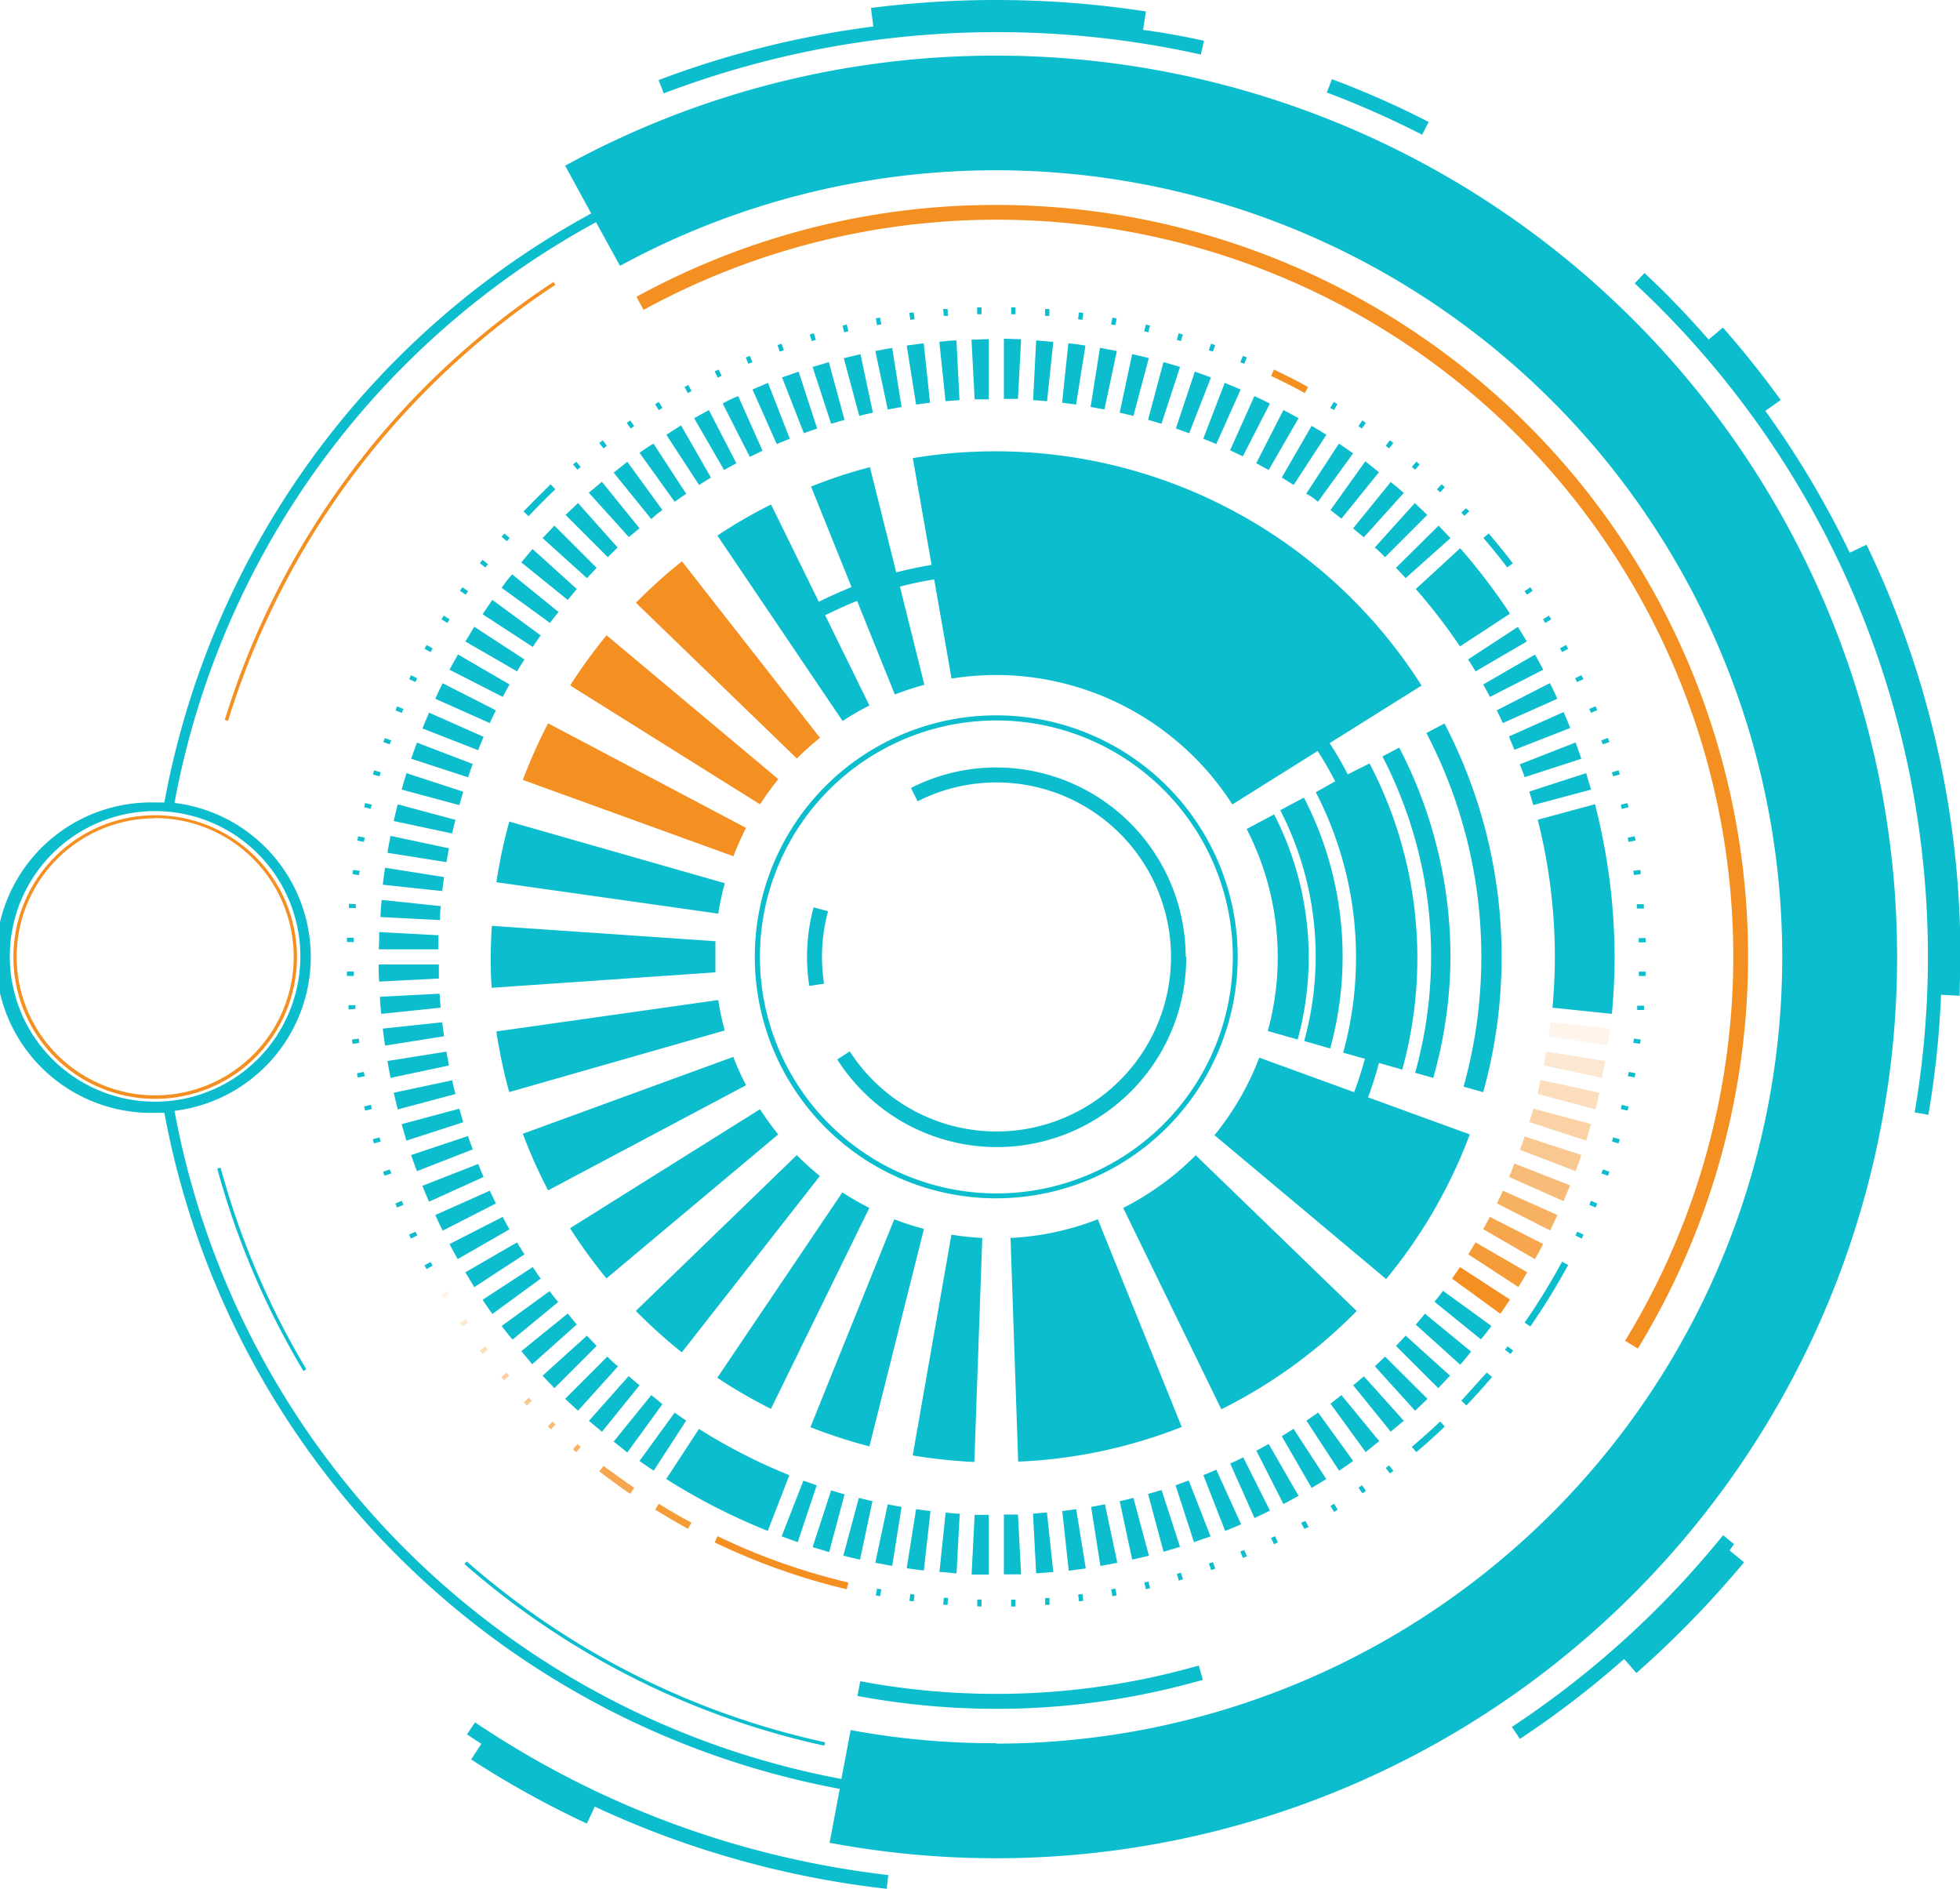 <svg xmlns="http://www.w3.org/2000/svg" viewBox="0 0 179.72 173.17"><defs><style>.cls-1{fill:#0cbdcd}.cls-10,.cls-11,.cls-2,.cls-3,.cls-4,.cls-5,.cls-6,.cls-7,.cls-8,.cls-9{fill:#f49022}.cls-3{opacity:.3}.cls-4{opacity:.5}.cls-5{opacity:.1}.cls-6{opacity:.2}.cls-7{opacity:.6}.cls-8{opacity:.4}.cls-9{opacity:.7}.cls-10{opacity:.8}.cls-11{opacity:.9}</style></defs><g id="图层_2" data-name="图层 2"><g id="央铋_1" data-name="央铋 1"><path class="cls-1" d="M19.92 107.13a74 74 0 007.9 18.56l.27-.16a73.47 73.47 0 01-7.86-18.48zM42.59 143.39a74 74 0 0033 16.65l.07-.31a73.58 73.58 0 01-32.86-16.58zM113.49 87.73a22.14 22.14 0 10-22.13 22.13 22.16 22.16 0 0022.13-22.13zm-43.81 0a21.68 21.68 0 1121.68 21.68 21.71 21.71 0 01-21.68-21.68zM45.52 80.88l20.34 2.88a25.59 25.59 0 01.6-2.79L46.7 75.32a44.62 44.62 0 00-1.18 5.56zM66.45 94.47a25.57 25.57 0 01-.59-2.79l-20.35 2.88a48.54 48.54 0 001.18 5.56z"/><path class="cls-1" d="M65.6 89.14v-1.41-1.44l-20.5-1.41q-.1 1.41-.1 2.85c0 1 0 1.89.09 2.83zM47.94 103.94a45.57 45.57 0 002.32 5.19l18.15-9.64a23.42 23.42 0 01-1.17-2.6zM79.71 110.74a26.4 26.4 0 01-2.47-1.43l-11.47 17a46 46 0 004.92 2.85zM58.3 120.18a47.46 47.46 0 004.22 3.8l12.66-16.17a25.56 25.56 0 01-2.12-1.91zM82 111.78l-7.69 19.06a46.82 46.82 0 005.41 1.76l5-19.94a25 25 0 01-2.72-.88zM52.27 112.6a47.31 47.31 0 003.34 4.6L71.36 104a25.08 25.08 0 01-1.67-2.31zM100.66 111.78a25.25 25.25 0 01-8 1.71l.7 20.51a46.16 46.16 0 0015-3.18zM90.07 113.49a24 24 0 01-2.83-.3l-3.55 20.24a47.62 47.62 0 005.65.6zM124.4 120.19l-14.76-14.28a25.82 25.82 0 01-6.65 4.83l9 18.46a46.4 46.4 0 0012.41-9.01z"/><path class="cls-1" d="M91.36 5.1a82.14 82.14 0 00-39.54 10.09l2.39 4.38a77.38 77.38 0 00-39.14 54h-.84a14.23 14.23 0 100 28.45h.84A77.44 77.44 0 0077 164l-.93 4.94A82.63 82.63 0 1091.36 5.1zM14.23 101a13.32 13.32 0 1113.31-13.27A13.33 13.33 0 0114.23 101zm77.13 58.81a72.13 72.13 0 01-13.36-1.2l-.85 4.48A76.5 76.5 0 0116 101.84a14.22 14.22 0 000-28.23 76.45 76.45 0 0138.65-53.24l2.2 4a72.12 72.12 0 1134.51 135.48z"/><path class="cls-1" d="M91.36 155.29a67.45 67.45 0 01-12.48-1.16l-.26 1.35a69.48 69.48 0 0012.74 1.18A68.51 68.51 0 00110.3 154l-.38-1.31a67.32 67.32 0 01-18.56 2.6zM108.72 87.73a17.38 17.38 0 00-17.36-17.37 17.17 17.17 0 00-7.83 1.88l.61 1.22a16 16 0 11-6.22 22.93l-1.15.74a17.36 17.36 0 0032-9.4zM74.6 83.18a17.47 17.47 0 00-.6 4.55 16.75 16.75 0 00.21 2.66l1.35-.21a16.53 16.53 0 01-.19-2.45 16 16 0 01.56-4.19zM61.1 39.86l3 4.6 1.09-.68L62.45 39zM58.64 48.43l-3.45-4.26-1.2 1 3.67 4.07zM47.8 51.56L52.06 55c.27-.33.55-.66.83-1l-4.06-3.67zM60.74 46.76l-3.22-4.43-1.25 1 3.45 4.26c.33-.31.67-.59 1.02-.83zM49.75 49.33L53.82 53l.89-.94-3.87-3.87zM56.63 50.19L53 46.12l-1.14 1.09 3.87 3.87zM58.64 41.51L61.86 46l1.06-.73-3-4.6c-.42.24-.85.54-1.28.84zM81.4 37.54l1.27-.23-.86-5.41c-.52.08-1 .18-1.55.28zM63.65 38.34l2.74 4.75 1.13-.62L65 37.59l-1.35.75zM77.37 32.84l1.42 5.29c.41-.11.83-.21 1.25-.3l-1.14-5.36zM74.51 33.64l1.7 5.21 1.23-.36L76 33.2zM69 35.71l2.22 5 1.2-.49-2-5.12zM66.27 37l2.48 4.88 1.17-.56-2.23-5c-.48.17-.95.4-1.42.68zM71.71 34.6l2 5.12c.4-.15.81-.3 1.22-.43l-1.7-5.22zM40.72 80.41l-5.41-.86q-.12.78-.21 1.56l5.45.58c.05-.43.11-.86.17-1.28zM42.48 72.58l-5.21-1.7c-.15.5-.3 1-.44 1.51l5.29 1.42c.11-.41.24-.81.36-1.23zM41.76 75.16l-5.29-1.42c-.13.5-.25 1-.37 1.53l5.36 1.14c.09-.41.19-.84.3-1.25zM35.81 76.63c-.1.51-.2 1-.28 1.55l5.41.86c.07-.43.15-.85.23-1.27zM34.77 85.45c0 .53 0 1-.05 1.58h5.48v-1.29zM40.41 83.07L35 82.5c-.05.52-.09 1-.12 1.57l5.47.28c-.01-.43.02-.85.06-1.28zM44.25 56.31l4.6 3c.24-.36.48-.71.73-1.06L45.15 55c-.31.44-.6.87-.9 1.31zM46 53.89l4.43 3.22c.26-.35.52-.69.79-1l-4.25-3.45c-.37.39-.69.81-.97 1.23zM38.23 68.08c-.18.49-.36 1-.53 1.48l5.22 1.7c.13-.41.28-.82.43-1.22zM41.22 61.4l4.88 2.49c.2-.38.41-.76.62-1.14L42 60c-.28.47-.54.94-.78 1.4zM44.34 67.55l-5-2.22c-.21.48-.41 1-.61 1.45l5.12 2c.15-.44.32-.78.49-1.23zM45.47 65.12l-4.88-2.48c-.24.47-.46.94-.68 1.42l5 2.23c.18-.39.37-.78.56-1.17zM138.86 68.74l5.12-2c-.19-.49-.4-1-.61-1.46l-5 2.23c.17.49.33.83.49 1.23zM128.89 53l4.11-3.67-1.09-1.14-3.91 3.87c.3.31.6.62.89.94zM129.82 54a51.76 51.76 0 014.05 5.26l4.59-3a56.22 56.22 0 00-4.57-6zM120.85 46l3.22-4.44c-.43-.3-.86-.6-1.3-.89l-3 4.59c.38.19.73.44 1.08.74zM125.05 49.26l3.67-4.07c-.4-.34-.8-.69-1.2-1l-3.45 4.25zM134.62 60.45c.23.37.46.73.68 1.1l4.7-2.74c-.27-.45-.54-.9-.82-1.34zM123 47.55l3.44-4.26-1.25-1-3.19 4.47zM127 51.08l3.87-3.87c-.37-.37-.76-.73-1.14-1.09l-3.67 4.07c.34.29.65.59.94.89zM139.8 71.25l5.2-1.69c-.17-.5-.35-1-.53-1.49l-5.12 2c.16.37.31.78.45 1.18zM140.23 72.57c.12.41.25.83.36 1.24l5.3-1.42-.45-1.51zM146.25 73.73L141 75.15a51.19 51.19 0 011.57 12.58c0 1.56-.08 3.12-.22 4.65l5.45.57c.16-1.72.25-3.46.25-5.22a56.7 56.7 0 00-1.8-14zM136 62.75c.21.38.42.75.62 1.14l4.88-2.49c-.24-.47-.49-.93-.75-1.39zM34.72 88.42c0 .53 0 1 .05 1.57l5.47-.28v-1.29zM137.24 65.12c.2.39.38.77.56 1.17l5-2.23c-.22-.48-.45-1-.69-1.43zM110.33 40.22l1.2.49 2.23-5c-.49-.21-1-.42-1.46-.61zM100 37.31l1.27.23 1.14-5.36-1.55-.29zM94.73 36.68l1.28.1.57-5.45c-.52 0-1-.09-1.57-.12zM97.39 36.92l1.28.17.86-5.41c-.52-.08-1-.15-1.57-.21zM92.05 36.57h1.29l.29-5.47-1.58-.05zM86.7 36.78l1.28-.1-.28-5.47c-.53 0-1 .07-1.57.12zM89.37 36.61h1.29v-5.52l-1.58.05zM112.79 41.28l1.17.56 2.48-4.84c-.47-.24-.94-.47-1.42-.69zM117.53 43.78c.37.22.73.45 1.09.68l3-4.6c-.44-.28-.89-.55-1.35-.82zM102.67 37.83l1.26.3 1.41-5.3c-.5-.13-1-.25-1.53-.36zM116.33 43.09l2.74-4.75c-.46-.26-.93-.51-1.39-.75l-2.49 4.88zM84 37.09l1.28-.17-.58-5.45-1.56.21zM105.27 38.49c.41.11.82.24 1.23.36l1.7-5.21c-.5-.16-1-.3-1.52-.44zM107.82 39.28l1.22.44 2-5.12-1.48-.53zM42.67 58.81l4.74 2.74c.22-.37.45-.73.68-1.09l-4.6-3zM112.8 134.17l2.23 5 1.42-.68-2.45-4.88c-.42.2-.81.39-1.2.56zM117.53 131.67l2.74 4.74c.45-.27.9-.54 1.34-.82l-3-4.6zM115.2 133l2.48 4.88c.47-.24.93-.49 1.39-.75l-2.74-4.75zM119.79 130.24l3 4.59c.43-.29.87-.59 1.29-.89l-3.21-4.44zM129.75 129.33c.39-.36.77-.72 1.14-1.09l-3.89-3.87-.93.89zM124.08 127l3.44 4.25 1.2-1-3.66-4.07zM96 138.67c-.42 0-.85.08-1.28.1l.29 5.47 1.57-.12zM101.32 137.91l-1.27.24.85 5.41 1.55-.29zM105.35 142.62l-1.42-5.3q-.63.17-1.26.3l1.14 5.36c.52-.11 1.03-.23 1.54-.36zM111.53 134.74l-1.19.5 2 5.11c.49-.19 1-.4 1.46-.61zM98.68 138.36l-1.28.17.6 5.47 1.56-.21zM111 140.85l-2-5.12-1.21.44 1.69 5.21zM108.2 141.81l-1.69-5.21c-.41.12-.82.25-1.24.36l1.42 5.3zM122 128.69l3.22 4.43 1.25-1-3.47-4.22zM128 123.39l3.88 3.87 1.08-1.14-4.07-3.67c-.29.32-.59.63-.89.94zM136.75 121.56l-4.43-3.22c-.26.35-.52.69-.79 1l4.26 3.45c.33-.39.65-.79.96-1.23zM130.66 120.44l-.84 1 4.07 3.67q.53-.6 1-1.2zM62.92 130.24l-1.06-.73-3.22 4.43c.43.3.86.6 1.3.89zM45.47 110.33c-.19-.39-.38-.78-.56-1.17l-5 2.23c.23.48.45 1 .69 1.43zM49.58 117.22c-.25-.35-.49-.7-.73-1.06l-4.6 3c.29.44.59.87.9 1.3zM46.1 111.56l-4.88 2.49q.36.7.75 1.38l4.75-2.73c-.21-.38-.42-.7-.62-1.14zM43.49 118l4.6-3c-.23-.37-.46-.73-.68-1.1l-4.74 2.74c.27.45.54.9.82 1.36zM51.18 119.37l-.79-1-4.39 3.19c.32.43.64.84 1 1.25zM52.89 121.42c-.28-.32-.56-.65-.83-1l-4.26 3.45 1 1.2zM40.72 95c-.06-.42-.12-.85-.17-1.28l-5.45.58q.09.78.21 1.56zM35.53 97.27c.08.52.18 1 .28 1.55l5.36-1.14c-.08-.42-.16-.84-.23-1.27zM41.76 100.3q-.16-.63-.3-1.26l-5.36 1.14c.12.51.24 1 .37 1.53zM53.82 122.45l-4.07 3.67c.36.39.72.76 1.09 1.14l3.87-3.87zM44.34 107.9c-.17-.4-.33-.79-.49-1.19l-5.12 2c.2.49.4 1 .61 1.46zM37.7 105.89c.17.5.35 1 .53 1.48l5.12-2c-.15-.4-.3-.81-.44-1.22zM42.12 101.64l-5.29 1.42c.14.5.29 1 .44 1.51l5.21-1.69c-.12-.42-.25-.83-.36-1.24zM74.89 136.17l-1.22-.43-2 5.11 1.48.53zM82.67 138.15c-.43-.08-.85-.15-1.27-.24l-1.14 5.36 1.55.29zM77.44 137l-1.23-.37-1.7 5.21 1.52.45zM80 137.62c-.42-.09-.84-.19-1.25-.3l-1.42 5.3q.76.19 1.53.36zM85.32 138.53l-1.32-.17-.86 5.41c.52.08 1 .15 1.57.21zM55.69 124.37l-3.87 3.87 1.18 1.09 3.67-4.07c-.36-.26-.67-.59-.98-.89zM88 138.77c-.43 0-.86-.06-1.29-.1l-.57 5.45c.52 0 1 .09 1.57.12zM90.66 138.88h-1.29l-.28 5.47h1.57zM59.72 127.9l-3.45 4.26 1.25 1 3.22-4.43c-.35-.3-.69-.56-1.02-.83zM58.64 127l-1-.84-3.64 4.1 1.2 1zM72.38 135.24a51.35 51.35 0 01-8.29-4.24l-3 4.59a56.69 56.69 0 009.31 4.76zM40.31 91.1l-5.47.28c0 .53.07 1.05.12 1.57l5.45-.57c-.04-.38-.07-.85-.1-1.28zM93.34 138.85h-1.29v5.48h1.58zM136 100.13a46.32 46.32 0 00-3.55-33.8l-1.66.87a44.28 44.28 0 013.41 32.42zM119.6 95.44l2.37.68a31.71 31.71 0 00-2.41-23l-2.17 1.16a29.2 29.2 0 012.21 21.11z"/><path class="cls-1" d="M74.37 44.61l3.71 9.21c-1 .41-2 .85-3 1.35l-4.38-8.92a46.25 46.25 0 00-4.92 2.85l11.48 17a24.93 24.93 0 012.46-1.42l-4.06-8.28c1-.48 1.94-.92 2.93-1.31l3.46 8.58a26.84 26.84 0 012.71-.89l-2.24-9c1-.27 2.08-.49 3.14-.66l1.59 9.09a26.5 26.5 0 014.11-.33A25.79 25.79 0 01113 73.75l7.82-4.9c.58.9 1.12 1.83 1.61 2.78l-1.78 1a32.92 32.92 0 012.51 23.88l2 .56c-.29 1-.61 2.06-1 3.06l-8.69-3.17a25.94 25.94 0 01-4.11 7.11l15.74 13.19a46.26 46.26 0 007.67-13.26l-9.33-3.4c.38-1 .72-2.09 1-3.15l2.14.61a38.51 38.51 0 00-3-28.07l-2 1c-.51-1-1.06-1.94-1.66-2.86l8.43-5.28A46.28 46.28 0 0083.7 42l1.72 9.79c-1.09.18-2.17.41-3.24.68l-2.41-9.64a43.11 43.11 0 00-5.4 1.78z"/><path class="cls-1" d="M126.76 69.35a39.75 39.75 0 013 29l1.66.47A41.06 41.06 0 00133 87.73a41.64 41.64 0 00-4.7-19.19zM114.31 76a25.64 25.64 0 011.94 18.52l2.74.78a28.65 28.65 0 00-2.16-20.64zM60.41 36.85l-.34.21.34.54.33-.21zM74.25 30.67l.18.6.38-.11-.18-.61zM71.29 31.64l.21.6.37-.13-.21-.6zM68.38 32.77l.24.58.37-.14-.24-.59zM65.9 33.88l-.37.17.28.57.36-.16zM63.11 35.29l-.34.19.3.56.34-.19zM80.7 29.12l-.39.07.11.62.39-.07zM86.88 28.33h-.4l.06.63h.39zM77.26 29.85l.15.62.38-.1-.15-.62zM90 28.18h-.4v.63h.4zM92.72 28.18v.63h.39v-.63zM83.78 28.64l-.4.05.09.63.39-.05zM44 51.64l.51.38.23-.31-.5-.39zM58.15 39.06l-.36-.52-.32.23.36.52zM38.25 62.18l-.57-.28-.16.36.57.27c.05-.11.11-.23.16-.35zM35.87 67.87l-.6-.21c0 .12-.08.24-.13.37l.6.21c.04-.13.09-.24.13-.37zM34.91 70.8l-.61-.18c0 .12-.08.25-.11.38l.6.17zM33.39 74l.61.15c0-.13.07-.26.1-.38l-.62-.15zM39.67 59.44l-.55-.31c-.07.12-.13.24-.2.35l.56.3zM37 65l-.59-.24-.15.37.59.23zM46 49.21l.48.41.25-.3-.48-.41zM53.25 42.81l-.41-.48-.3.25.41.48zM55.65 40.87l-.38-.5-.32.24.39.5zM40.48 56.78l.54.33.21-.33-.54-.34zM42.17 54.16l.53.36a3.62 3.62 0 01.22-.32l-.52-.36zM95.83 28.33v.63h.39v-.63zM102 29.12l-.12.62.39.07.12-.62zM147.44 67.65l-.6.22c0 .12.09.24.13.37l.6-.21c-.04-.13-.09-.25-.13-.38zM146.31 64.75l-.58.24.15.36.58-.24zM143.6 59.13l-.56.31c.07.11.13.23.19.34l.56-.3zM136.5 48.91l-.48.41c.76.88 1.48 1.78 2.19 2.7l.5-.38a53.69 53.69 0 00-2.21-2.73zM141.49 56.77l.2.34.55-.33-.21-.34zM140.31 53.84l-.52.36c.08.1.15.21.23.32l.52-.36a3.71 3.71 0 00-.23-.32zM145.2 62.26l-.2-.36-.57.28c.06.11.11.23.17.35zM150.09 82.9v.39h.64v-.4zM149.76 79.84l.06.38.62-.08c0-.13 0-.26-.05-.39zM150.9 86h-.64v.39h.64V86zM148.62 73.77l.09.39.62-.15-.1-.38zM149.27 76.79c0 .13 0 .26.07.39l.63-.12c0-.13-.05-.26-.08-.39zM148.42 70.62l-.61.18c0 .12.07.25.11.37l.61-.17c-.04-.13-.08-.26-.11-.38zM134.41 46.6l-.41.4.27.29.46-.43zM110.84 32.11l.37.13.22-.6-.38-.13zM107.91 31.16l.37.11.18-.6-.38-.12zM113.73 33.21l.36.14.24-.58-.36-.15zM105.07 29.75l-.15.62.38.09.15-.61zM98.93 28.64l-.08.63.39.05.09-.63zM33.45 76.79l-.63-.12c0 .13 0 .26-.07.39l.62.12c.03-.13.05-.26.08-.39zM130.17 42.58l-.3-.26-.41.49.3.25zM122.3 36.85l-.33.54c.11.06.22.14.34.2l.33-.53zM132.48 44.67l-.29-.27-.43.46.29.27zM127.44 40.37l-.38.5.31.24.39-.5zM124.92 38.54l-.36.52.32.23.36-.52zM122 138.06l.33.55.33-.21-.33-.54zM119.3 139.6l.3.56.4-.16-.3-.56zM124.57 136.39l.35.52.33-.23-.36-.52zM116.55 141l.27.57.36-.17-.27-.57zM127.06 134.58l.39.5.31-.24-.39-.5zM129.46 132.64l.41.49c.9-.76 1.77-1.55 2.61-2.35l-.43-.46c-.84.8-1.7 1.57-2.59 2.32zM108.47 144.79l-.19-.61-.37.11.18.61zM102 146.34l.39-.08-.12-.62-.38.07zM98.94 146.81l.39-.05-.09-.63-.38.06zM113.73 142.24l.24.59.37-.15-.25-.58zM105.46 145.6l-.15-.61-.38.09.14.62zM134 128.41l.46.44c.81-.85 1.59-1.72 2.35-2.61l-.48-.41c-.81.88-1.58 1.75-2.33 2.58zM95.83 147.13h.4v-.63h-.39zM33 79.84l-.62-.09-.06.39.63.09c-.04-.13-.01-.23.05-.39zM150.76 92.2h-.64v.39h.63c-.01-.13 0-.26.01-.39zM149.33 101.44l-.62-.15-.09.38.62.15zM149.27 98.66l.62.11c0-.13.05-.25.08-.38l-.63-.12c-.02.13-.05.26-.07.39zM138 123.74l.5.39a3.33 3.33 0 00.24-.32l-.5-.38zM48 46.89l.47.43c.79-.84 1.61-1.66 2.45-2.46l-.43-.46q-1.24 1.22-2.49 2.49zM150.91 89.08h-.64v.39h.64c-.01-.12-.01-.25 0-.39zM150.44 95.3l-.62-.08-.06.39.63.08c.02-.13.04-.25.05-.39zM144.46 113.27l.57.28.17-.36-.57-.27c-.06.08-.11.23-.17.35zM139.8 121.25l.52.36a60 60 0 003.47-5.64l-.56-.3a58.73 58.73 0 01-3.43 5.58zM147.81 104.65l.61.18c0-.12.07-.25.11-.38l-.61-.18c-.04.13-.07.26-.11.38zM145.73 110.46l.58.24.15-.37-.58-.24zM146.84 107.58l.6.21c.05-.12.09-.24.13-.37l-.59-.21c-.05.12-.09.25-.14.37zM110.85 143.34l.21.6.37-.13-.21-.6zM33.39 101.44l.09.38.62-.15c0-.12-.07-.25-.1-.38zM34.18 104.45l.12.38.61-.18-.12-.38zM36.25 110.33l.15.37.59-.24-.15-.37zM38.92 116a3.9 3.9 0 01.19.35l.56-.31-.19-.34zM37.51 113.19l.17.36.57-.28c0-.12-.11-.24-.16-.35zM35.14 107.42c0 .13.09.25.13.37l.6-.21c0-.12-.09-.24-.13-.37zM92.72 147.28h.39v-.63h-.4zM31.81 86.36h.63v-.39h-.63c.01.13 0 .26 0 .39zM32.62 82.9l-.62-.05v.4h.63zM32.59 92.15h-.63v.4l.63-.06zM32.9 95.22l-.63.08.06.4.62-.09c-.01-.13-.04-.26-.05-.39zM33.37 98.27l-.62.12c0 .13 0 .26.07.39l.63-.12c-.03-.13-.06-.26-.08-.39zM32.44 89.07h-.63v.4h.63c.01-.14 0-.27 0-.4zM80.69 146.34l.12-.63-.39-.07-.11.62zM83.78 146.81l.08-.62-.39-.06-.08.63zM86.88 147.13l.05-.64h-.39l-.05.63zM90 147.28v-.64h-.39v.63zM42.82 159q.66.45 1.32.87l-.94 1.43a87.17 87.17 0 0010.61 5.88l.73-1.55a86.13 86.13 0 0026.76 7.53l.15-1.26a85.37 85.37 0 01-37.89-14zM131 11.18a82.4 82.4 0 00-8.87-3.92l-.47 1.22a85.28 85.28 0 018.74 3.87zM60.86 8.56A86 86 0 01110.11 5l.29-1.26a65.36 65.36 0 00-5.59-1l.27-1.69A90.52 90.52 0 0079.86.73l.22 1.7a86.71 86.71 0 00-19.69 4.91zM159 141.56l-1-.82a85.57 85.57 0 01-19.37 17.58l.73 1.1a86 86 0 009.56-7.33l1.13 1.29c1.32-1.17 2.61-2.37 3.87-3.62q3.16-3.13 6-6.53l-1.33-1.09zM171.15 49.94l-1.54.73a85.75 85.75 0 00-7.74-13l1.41-1a90.13 90.13 0 00-5.3-6.64l-1.31 1.1q-1.93-2.21-4-4.29c-.62-.62-1.25-1.21-1.88-1.81l-.9.95a84.28 84.28 0 0125.67 76l1.26.22a85.27 85.27 0 001.16-11l1.71.09c0-1.21.07-2.43.07-3.64a86.85 86.85 0 00-8.61-37.71z"/><path class="cls-2" d="M50.93 26.11l-.18-.26A74.21 74.21 0 0020.61 66l.3.09a74 74 0 0130.02-39.98zM47.94 71.5l19.31 7a27.45 27.45 0 011.16-2.6l-18.15-9.59a47.4 47.4 0 00-2.32 5.19zM52.28 62.84l17.41 10.9a27.22 27.22 0 011.68-2.31L55.62 58.24a47.31 47.31 0 00-3.34 4.6zM75.19 67.64L62.53 51.46a47.46 47.46 0 00-4.22 3.8l14.76 14.28a23.77 23.77 0 012.12-1.9zM91.36 18.79a68.43 68.43 0 00-33 8.42l.65 1.2a67.54 67.54 0 0190 94.51l1.17.71A68.91 68.91 0 0091.36 18.79z"/><path class="cls-3" d="M141 100.29l5.3 1.42q.19-.76.36-1.53L141.25 99c-.09.46-.19.88-.25 1.29z"/><path class="cls-4" d="M144.48 107.37c.18-.49.36-1 .53-1.48l-5.21-1.7c-.14.41-.28.82-.43 1.22z"/><path class="cls-5" d="M142 95l5.41.86c.08-.52.15-1 .21-1.57l-5.45-.57c-.06.47-.12.9-.17 1.28z"/><path class="cls-6" d="M147.19 97.27l-5.41-.86c-.08.43-.15.85-.24 1.27l5.36 1.14c.1-.51.2-1.03.29-1.55z"/><path class="cls-7" d="M138.37 107.9l5 2.22c.2-.48.41-1 .6-1.45l-5.11-2c-.15.43-.32.83-.49 1.23z"/><path class="cls-8" d="M140.6 101.64c-.12.41-.24.82-.37 1.23l5.21 1.7c.16-.51.31-1 .45-1.52z"/><path class="cls-2" d="M133.87 116.16c-.24.36-.48.71-.73 1.06l4.43 3.22c.3-.43.6-.86.89-1.3z"/><path class="cls-9" d="M142.81 111.39l-5-2.23c-.18.39-.36.78-.55 1.17l4.88 2.48c.22-.47.45-.94.67-1.42z"/><path class="cls-10" d="M141.5 114.05l-4.89-2.49c-.2.38-.4.76-.61 1.13l4.74 2.74c.26-.43.51-.92.76-1.38z"/><path class="cls-11" d="M135.3 113.9c-.22.36-.44.73-.67 1.09l4.59 3c.28-.45.56-.89.82-1.35z"/><path class="cls-2" d="M116.55 34.46c1 .49 2.08 1 3.09 1.58l.31-.56c-1-.56-2.07-1.09-3.13-1.6z"/><path class="cls-4" d="M48.31 128.85l.45-.43-.27-.29-.46.43a3.83 3.83 0 00.28.29z"/><path class="cls-5" d="M40.48 118.67l.21.34.54-.34-.21-.33z"/><path class="cls-2" d="M65.53 141.4a59.27 59.27 0 0012.11 4.3l.15-.62a58.59 58.59 0 01-12-4.25z"/><path class="cls-11" d="M63.41 139.6q-1.53-.82-3-1.74l-.34.54c1 .61 2 1.2 3 1.76z"/><path class="cls-9" d="M52.54 132.87l.3.26.41-.49-.3-.25z"/><path class="cls-10" d="M58.15 136.39c-1-.66-1.89-1.34-2.81-2l-.39.5c.93.72 1.88 1.41 2.84 2.07z"/><path class="cls-3" d="M44.24 124.13l.5-.39-.24-.31-.5.38z"/><path class="cls-8" d="M46.21 126.54l.48-.41-.25-.3-.49.41z"/><path class="cls-6" d="M42.7 120.93l-.53.36c.08.11.15.22.23.32l.52-.36a3.62 3.62 0 01-.22-.32z"/><path class="cls-7" d="M50.23 130.78l.29.27.43-.46-.28-.27z"/><path class="cls-2" d="M14.23 100.74a13 13 0 1113-13 13 13 0 01-13 13zm0-25.72a12.7 12.7 0 1012.7 12.7A12.72 12.72 0 0014.23 75z"/></g></g></svg>